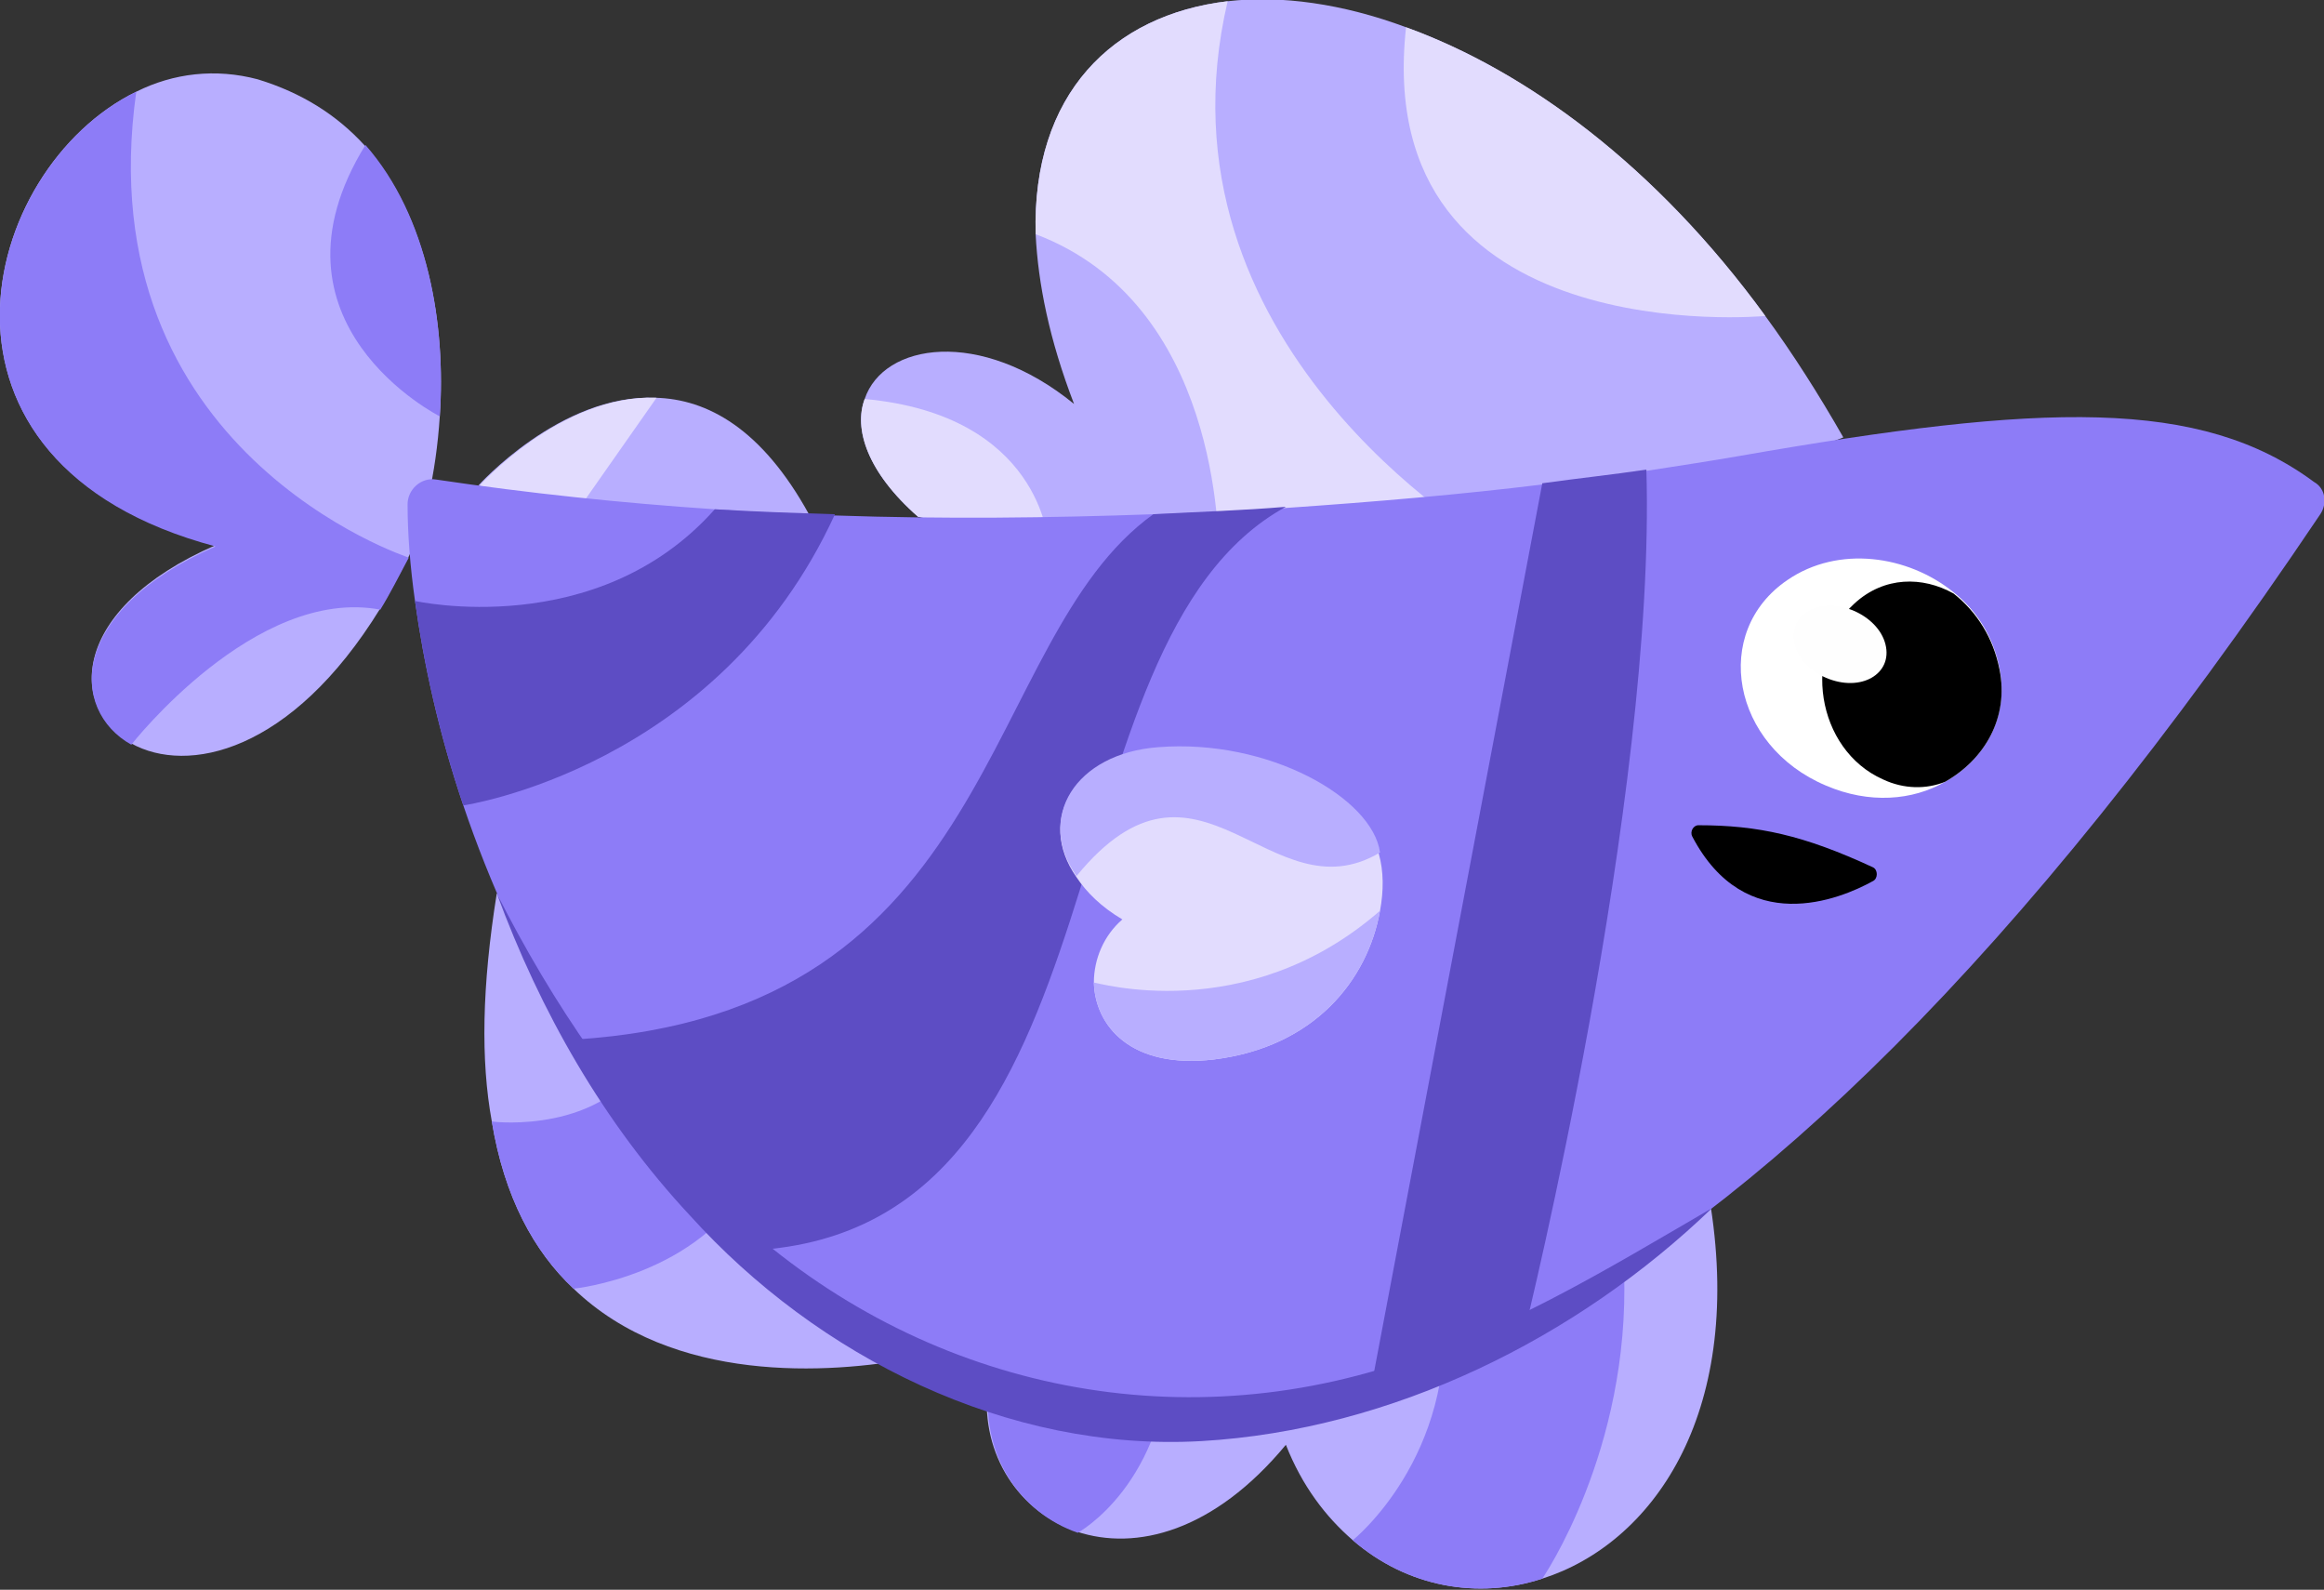 <?xml version="1.0" encoding="utf-8"?>
<!-- Generator: Adobe Illustrator 28.0.0, SVG Export Plug-In . SVG Version: 6.00 Build 0)  -->
<svg version="1.1" id="Layer_1" xmlns="http://www.w3.org/2000/svg" xmlns:xlink="http://www.w3.org/1999/xlink" x="0px" y="0px"
	 viewBox="0 0 187.6 128.3" style="enable-background:new 0 0 187.6 128.3;" xml:space="preserve">
<rect x="0" y="0" width="187.6" height="128.3" fill="#333333" stroke="none"/>
<style type="text/css">
	.st0{fill:#B8AEFF;}
	.st1{fill:#8D7CF7;}
	.st2{fill:#E2DCFE;}
	.st3{fill:#5D4DC4;}
	.st4{fill:#FFFFFF;}
	.st5{fill:#FEFEFE;}
</style>
<g>
	<g>
		<path class="st0" d="M35.5,33.6c-0.3,4.7-1.3,8.8-2.5,11.3c-0.8,1.5-1.5,2.9-2.3,4.2c-7.2,11.7-15.6,13.4-20.1,10.9
			c-5-2.8-5.1-10.8,6.8-16C-7.8,37.4-1.7,13.6,11,7.4h0c3-1.5,6.4-1.9,9.8-1c3.6,1.1,6.4,2.9,8.6,5.3C34.6,17.5,36,26.3,35.5,33.6
			L35.5,33.6L35.5,33.6z"/>
		<path class="st1" d="M35.5,33.6c0,0-14.9-7.5-6-21.9C34.6,17.5,36,26.3,35.5,33.6z"/>
		<path class="st1" d="M33,45c-0.8,1.5-1.5,2.9-2.3,4.2c-10.1-1.9-20.1,10.9-20.1,10.9c-5-2.8-5.1-10.8,6.8-16
			C-7.8,37.4-1.7,13.6,11,7.4h0C6.9,36.5,33,45,33,45L33,45L33,45z"/>
	</g>
	<g>
		<path class="st0" d="M148.8,35.3c-10.9,4.3-20.2,7.2-29.1,8.8c-7.1,1.2-14,1.6-21.3,1.2c-4.4-0.2-8.9-0.8-13.8-1.6
			c-3.3-0.5-6.8-1.2-10.5-2c-4.1-3.6-5.2-7.1-4.3-9.5c1.5-4.5,9.3-5.8,16.9,0.4c-2-5.2-2.9-9.7-3.1-13.7C83.3,7.6,89.8,1.2,99.1,0.1
			c4.3-0.5,9.3,0.2,14.4,2.1c9.6,3.5,20.1,11.1,29,23.3C144.7,28.5,146.8,31.8,148.8,35.3C148.8,35.3,148.8,35.3,148.8,35.3z"/>
		<path class="st2" d="M84.6,43.7c-3.3-0.5-6.8-1.2-10.5-2c-4.1-3.6-5.2-7.1-4.3-9.5l0,0C84,33.5,84.6,43.7,84.6,43.7L84.6,43.7
			L84.6,43.7z"/>
		<path class="st2" d="M120,43.7l-0.3,0.4c-7.1,1.2-14,1.6-21.3,1.2c0-2,0-20.8-14.8-26.4C83.3,7.6,89.8,1.2,99.1,0.1h0
			C92.6,27.8,120,43.7,120,43.7L120,43.7z"/>
		<path class="st2" d="M142.5,25.5c0,0-31.9,3-29-23.3l0,0C123.2,5.7,133.7,13.4,142.5,25.5z"/>
	</g>
	<path class="st0" d="M65.3,41.5c-7.4,0.7-12.4,0.4-18.5-0.7c-2.5-0.4-5.1-1-8.2-1.6c0,0,6.6-7.4,14.3-7.1
		C57.1,32.2,61.5,34.6,65.3,41.5L65.3,41.5z"/>
	<path class="st2" d="M53,32.1l-6.1,8.7c-2.5-0.4-5.1-1-8.2-1.6C38.7,39.2,45.3,31.8,53,32.1C53,32.1,53,32.1,53,32.1z"/>
	<g>
		<path class="st0" d="M124.5,127.4c-5.2,1.7-10.9,0.7-15.3-3.1c-2.2-1.9-4.1-4.4-5.4-7.7c-5.8,7-12.1,8.6-16.9,7
			c-4.6-1.6-7.7-6.1-7.2-11.6l14.7-3.7l24.5-6.1l11.3-2.8l7.9-2C140.7,114.3,133.3,124.6,124.5,127.4
			C124.5,127.4,124.5,127.4,124.5,127.4z"/>
		<path class="st1" d="M124.5,127.4c-5.2,1.7-10.9,0.7-15.3-3.1c0,0,8.4-6.7,7.3-19.1l2.4-2.9l11.3-2.8l0.9,3.1
			C131.6,117.1,124.5,127.4,124.5,127.4z"/>
		<path class="st1" d="M94.5,108.4c-0.3,11.4-7.5,15.3-7.5,15.3c-4.6-1.6-7.7-6.1-7.2-11.6C79.8,112,94.5,108.4,94.5,108.4z"/>
	</g>
	<g>
		<path class="st0" d="M73.8,109.6c-6.9,1.3-19.5,2.1-27.5-5.6c-3.2-3-5.6-7.4-6.6-13.5c-0.9-4.9-0.8-10.9,0.4-18.4L52,85.3l8.7,9.7
			L73.8,109.6L73.8,109.6z"/>
		<path class="st1" d="M60.7,95c-4.2,8-14.4,9-14.4,9c-3.2-3-5.6-7.4-6.6-13.5c0.4,0.1,8.9,0.9,12.3-5.1C52,85.3,60.7,95,60.7,95z"
			/>
	</g>
	<path class="st1" d="M187.3,41.5c-24.4,36.3-45.8,56.2-64.2,65.8l0,0c-4.3,2.3-8.5,3.9-12.5,5.1c-21.6,6.4-38.2-1.6-49.7-11.5
		c-5.9-5.1-10.7-10.9-14.6-17c-3.9-6.2-6.8-12.7-8.9-18.9c-2-5.9-3.2-11.5-3.9-16.5c-0.4-2.8-0.6-5.5-0.6-7.8c0-1.2,1.1-2.2,2.3-2
		c7.4,1.1,15,1.9,22.5,2.4c3.2,0.2,6.5,0.4,9.7,0.5c8.8,0.3,17.4,0.2,25.7-0.1c3.6-0.1,7.2-0.3,10.6-0.5h0
		c7.3-0.5,14.3-1.1,20.8-1.9c2.9-0.3,5.7-0.7,8.4-1.1c2.6-0.4,5.2-0.8,7.5-1.2c24.6-4.3,37.2-4.7,46.4,2.1
		C187.7,39.4,187.9,40.6,187.3,41.5L187.3,41.5z"/>
	<path class="st3" d="M123.1,107.3L123.1,107.3c-4.3,2.3-8.5,3.9-12.5,5.1L124.5,39l0,0c2.9-0.4,5.7-0.7,8.4-1.1
		C133.7,64.4,123.1,107.3,123.1,107.3z"/>
	<path class="st3" d="M67.4,41.5C58,62,37.4,65,37.4,65c-2-5.9-3.2-11.5-3.9-16.5c0,0,14.7,3.3,24.2-7.4
		C61,41.3,64.2,41.4,67.4,41.5C67.4,41.5,67.4,41.5,67.4,41.5z"/>
	<path class="st3" d="M103.8,40.9c-20.1,11-12.1,58.2-42.9,60c-5.9-5.1-10.7-10.9-14.6-17c34.6-2.1,32.6-32.2,46.8-42.4
		C96.8,41.3,100.3,41.2,103.8,40.9C103.8,40.9,103.8,40.9,103.8,40.9z"/>
	<g>
		<path class="st2" d="M111.4,73.5c-1,5.6-5.3,11-13.4,12c-6.7,0.8-9.6-2.7-9.7-6.2c0-1.9,0.8-3.8,2.3-5.1c-1.7-1-2.9-2.2-3.7-3.4
			c-3.3-4.7-0.1-9.9,6.6-10.4c8.8-0.7,17.2,4.1,17.8,8.5C111.7,70.3,111.7,71.9,111.4,73.5C111.4,73.5,111.4,73.5,111.4,73.5z"/>
		<path class="st0" d="M111.4,68.8c-8.9,5.3-14.6-10.2-24.5,1.9c-3.3-4.7-0.1-9.9,6.6-10.4C102.4,59.6,110.8,64.4,111.4,68.8z"/>
		<path class="st0" d="M111.4,73.5c-1,5.6-5.3,11-13.4,12c-6.7,0.8-9.6-2.7-9.7-6.2l0,0C88.3,79.2,100.5,83,111.4,73.5
			C111.4,73.5,111.4,73.5,111.4,73.5z"/>
	</g>
	<path class="st4" d="M157,63.1c-2.6,1.5-6.1,1.8-9.6,0.3c-7.6-3.2-9.3-12.4-3.1-16.6c4.1-2.8,9.7-2,13.4,1c0,0,0,0,0,0
		c1.9,1.5,3.2,3.6,3.7,6.1C162.2,57.9,160.2,61.3,157,63.1L157,63.1z"/>
	<path d="M157,63.1c-1.5,0.6-3.3,0.6-5-0.2c-5.4-2.4-6.6-10.3-2.3-14.2c2.4-2.2,5.5-2.2,8-0.8c0,0,0,0,0,0c1.9,1.5,3.2,3.6,3.7,6.1
		C162.2,57.9,160.2,61.3,157,63.1L157,63.1z"/>
	<path d="M136.6,67.5c4.3,8.2,11.9,5.1,14.6,3.6c0.4-0.2,0.4-0.9,0-1.1c-5.6-2.6-9.3-3.4-14.1-3.4C136.7,66.6,136.4,67.1,136.6,67.5
		L136.6,67.5L136.6,67.5z"/>
	<path class="st5" d="M147.4,54.7c-2.8-1.2-3.5-4.2-1.4-5.4s5.6,0.3,6.2,2.7S150.2,55.9,147.4,54.7L147.4,54.7L147.4,54.7z"/>
	<path class="st3" d="M138.2,97.5c-10.9,10.5-25.8,17.9-41.2,18.8c-15.7,0.9-31-6.8-41.3-18.2c-7-7.5-12.1-16.5-15.6-26
		c4.5,8.9,10.2,17.3,17.4,24.3c14.2,14.3,34.5,19.9,53.9,14.1C121,107.8,129.6,102.5,138.2,97.5C138.2,97.5,138.2,97.5,138.2,97.5z"
		/>
</g>
</svg>
